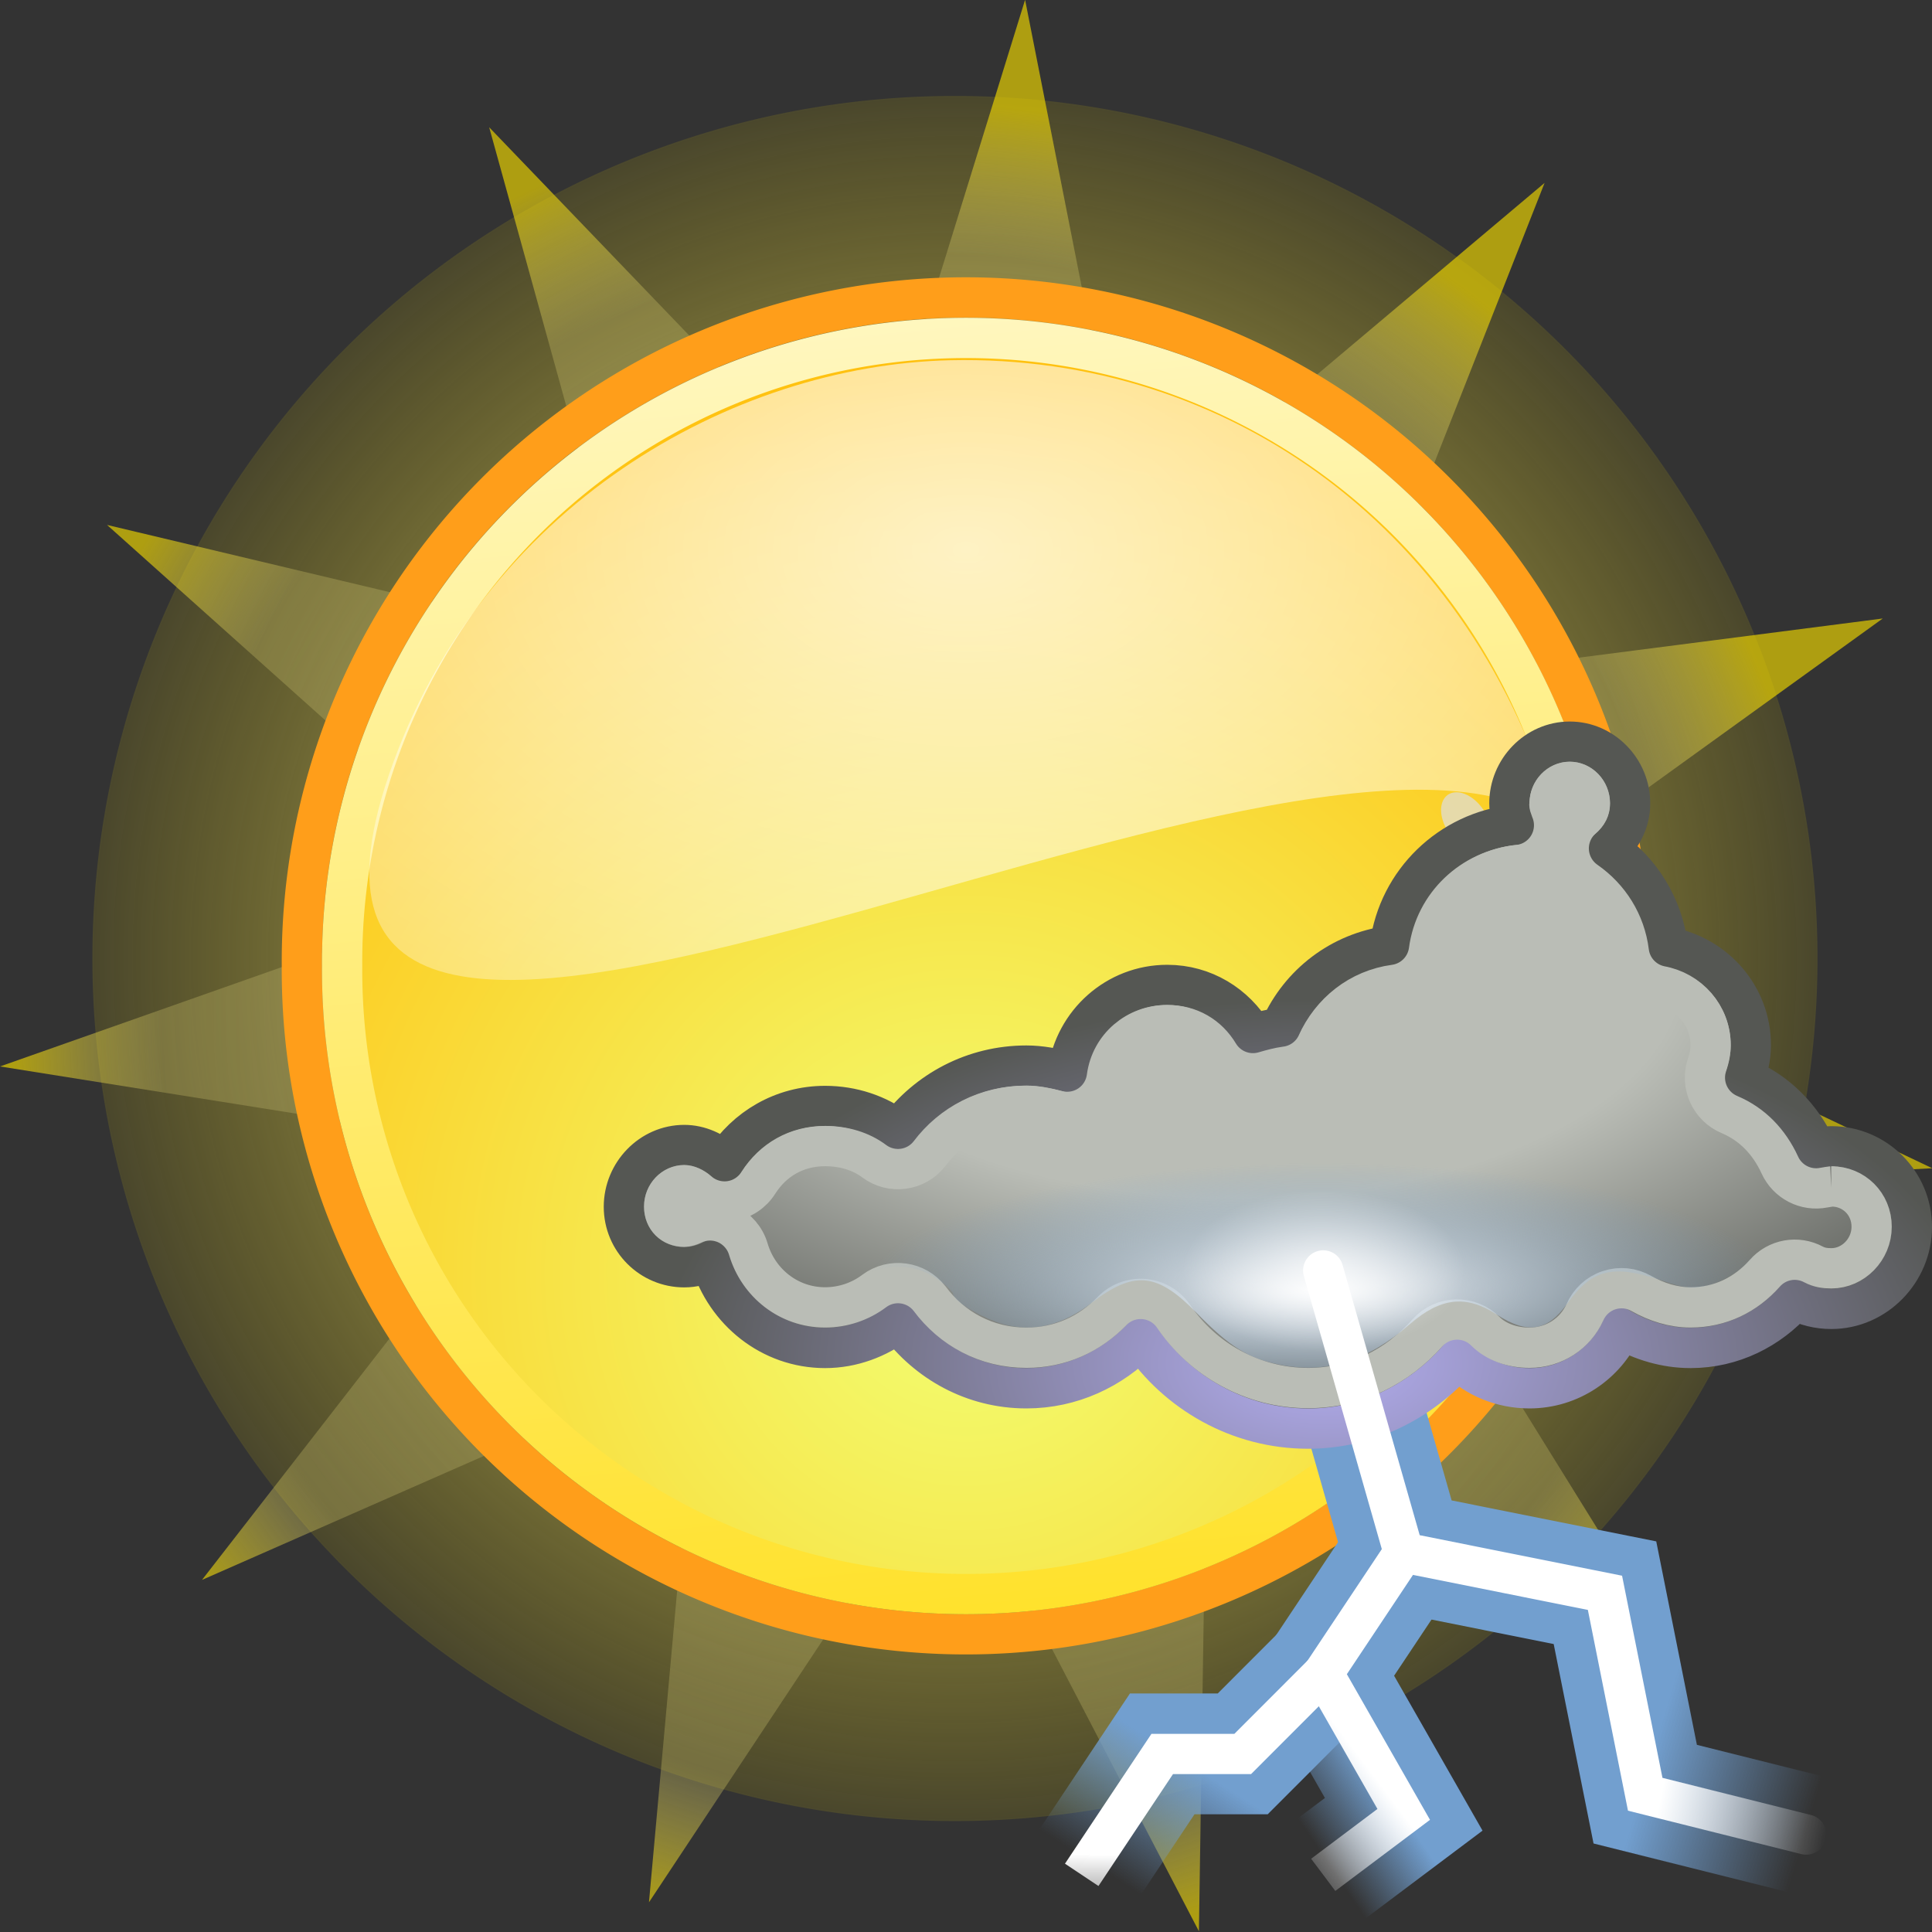 <?xml version="1.0" encoding="UTF-8" standalone="no"?>
<!-- Created with Inkscape (http://www.inkscape.org/) -->
<svg
   xmlns:dc="http://purl.org/dc/elements/1.1/"
   xmlns:cc="http://creativecommons.org/ns#"
   xmlns:rdf="http://www.w3.org/1999/02/22-rdf-syntax-ns#"
   xmlns:svg="http://www.w3.org/2000/svg"
   xmlns="http://www.w3.org/2000/svg"
   xmlns:xlink="http://www.w3.org/1999/xlink"
   xmlns:sodipodi="http://sodipodi.sourceforge.net/DTD/sodipodi-0.dtd"
   xmlns:inkscape="http://www.inkscape.org/namespaces/inkscape"
   width="48px"
   height="48px"
   id="svg1306"
   sodipodi:version="0.32"
   inkscape:version="0.46"
   sodipodi:docbase="/home/dobey/Projects/gnome-icon-theme/scalable/status"
   sodipodi:docname="weather-sunshowers.svg"
   inkscape:output_extension="org.inkscape.output.svg.inkscape"
   inkscape:export-filename="C:\icons\Tango\gnome-icon-theme-2.23.92\48x48\status\weather-sunshowers.png"
   inkscape:export-xdpi="90"
   inkscape:export-ydpi="90">
  <rect width="100%" height="100%" fill="#333333" stroke="none"/>
  <defs
     id="defs1308">
    <linearGradient
       inkscape:collect="always"
       id="linearGradient3512">
      <stop
         style="stop-color:white;stop-opacity:1;"
         offset="0"
         id="stop3514" />
      <stop
         style="stop-color:white;stop-opacity:0;"
         offset="1"
         id="stop3516" />
    </linearGradient>
    <linearGradient
       inkscape:collect="always"
       id="linearGradient3502">
      <stop
         style="stop-color:white;stop-opacity:1;"
         offset="0"
         id="stop3504" />
      <stop
         style="stop-color:white;stop-opacity:0;"
         offset="1"
         id="stop3506" />
    </linearGradient>
    <linearGradient
       inkscape:collect="always"
       id="linearGradient3486">
      <stop
         style="stop-color:white;stop-opacity:1;"
         offset="0"
         id="stop3488" />
      <stop
         style="stop-color:white;stop-opacity:0;"
         offset="1"
         id="stop3490" />
    </linearGradient>
    <linearGradient
       inkscape:collect="always"
       id="linearGradient3453">
      <stop
         style="stop-color:white;stop-opacity:1;"
         offset="0"
         id="stop3455" />
      <stop
         style="stop-color:white;stop-opacity:0;"
         offset="1"
         id="stop3457" />
    </linearGradient>
    <linearGradient
       id="linearGradient3551">
      <stop
         style="stop-color:white;stop-opacity:1"
         offset="0"
         id="stop3553" />
      <stop
         style="stop-color:#729fcf;stop-opacity:0"
         offset="1"
         id="stop3555" />
    </linearGradient>
    <linearGradient
       id="linearGradient2810">
      <stop
         style="stop-color:#b3adf0;stop-opacity:1;"
         offset="0"
         id="stop2812" />
      <stop
         style="stop-color:#555753;stop-opacity:1"
         offset="1"
         id="stop2814" />
    </linearGradient>
    <linearGradient
       inkscape:collect="always"
       id="linearGradient3494">
      <stop
         style="stop-color:#729fcf;stop-opacity:1;"
         offset="0"
         id="stop3496" />
      <stop
         style="stop-color:#729fcf;stop-opacity:0;"
         offset="1"
         id="stop3498" />
    </linearGradient>
    <linearGradient
       inkscape:collect="always"
       id="linearGradient3478">
      <stop
         style="stop-color:#729fcf;stop-opacity:1;"
         offset="0"
         id="stop3480" />
      <stop
         style="stop-color:#729fcf;stop-opacity:0;"
         offset="1"
         id="stop3482" />
    </linearGradient>
    <linearGradient
       inkscape:collect="always"
       id="linearGradient3470">
      <stop
         style="stop-color:#729fcf;stop-opacity:1;"
         offset="0"
         id="stop3472" />
      <stop
         style="stop-color:#729fcf;stop-opacity:0;"
         offset="1"
         id="stop3474" />
    </linearGradient>
    <linearGradient
       inkscape:collect="always"
       id="linearGradient5191">
      <stop
         style="stop-color:#dadad9;stop-opacity:1;"
         offset="0"
         id="stop5193" />
      <stop
         style="stop-color:#dadad9;stop-opacity:0;"
         offset="1"
         id="stop5195" />
    </linearGradient>
    <linearGradient
       inkscape:collect="always"
       id="linearGradient5138">
      <stop
         style="stop-color:white;stop-opacity:1;"
         offset="0"
         id="stop5140" />
      <stop
         style="stop-color:white;stop-opacity:0;"
         offset="1"
         id="stop5142" />
    </linearGradient>
    <linearGradient
       id="linearGradient5199">
      <stop
         style="stop-color:#7e7878;stop-opacity:0.097;"
         offset="0"
         id="stop5201" />
      <stop
         style="stop-color:#7e7878;stop-opacity:1;"
         offset="1"
         id="stop5203" />
    </linearGradient>
    <linearGradient
       id="linearGradient5154">
      <stop
         style="stop-color:#d9d8d6;stop-opacity:1;"
         offset="0"
         id="stop5156" />
      <stop
         style="stop-color:#b5b4b0;stop-opacity:1;"
         offset="1"
         id="stop5158" />
    </linearGradient>
    <linearGradient
       id="linearGradient2851">
      <stop
         id="stop2853"
         offset="0"
         style="stop-color:#babdb6;stop-opacity:1" />
      <stop
         style="stop-color:#babdb6;stop-opacity:1;"
         offset="0.468"
         id="stop2855" />
      <stop
         id="stop2857"
         offset="1"
         style="stop-color:#555753;stop-opacity:1" />
    </linearGradient>
    <linearGradient
       inkscape:collect="always"
       id="linearGradient5164">
      <stop
         style="stop-color:white;stop-opacity:1;"
         offset="0"
         id="stop5166" />
      <stop
         style="stop-color:white;stop-opacity:0;"
         offset="1"
         id="stop5168" />
    </linearGradient>
    <inkscape:perspective
       sodipodi:type="inkscape:persp3d"
       inkscape:vp_x="0 : 24 : 1"
       inkscape:vp_y="0 : 1000 : 0"
       inkscape:vp_z="48 : 24 : 1"
       inkscape:persp3d-origin="24 : 16 : 1"
       id="perspective5509" />
    <linearGradient
       inkscape:collect="always"
       id="linearGradient5150">
      <stop
         style="stop-color:white;stop-opacity:1;"
         offset="0"
         id="stop5152" />
      <stop
         style="stop-color:white;stop-opacity:0;"
         offset="1"
         id="stop5154" />
    </linearGradient>
    <linearGradient
       id="linearGradient5142">
      <stop
         style="stop-color:#f1ff74;stop-opacity:1;"
         offset="0"
         id="stop5144" />
      <stop
         style="stop-color:#ffc10f;stop-opacity:1;"
         offset="1"
         id="stop5146" />
    </linearGradient>
    <linearGradient
       id="linearGradient5134">
      <stop
         style="stop-color:#ffdf1a;stop-opacity:1;"
         offset="0"
         id="stop5136" />
      <stop
         style="stop-color:#fff9ce;stop-opacity:1;"
         offset="1"
         id="stop5138" />
    </linearGradient>
    <linearGradient
       inkscape:collect="always"
       id="linearGradient5125">
      <stop
         style="stop-color:#ffc10f;stop-opacity:1;"
         offset="0"
         id="stop5127" />
      <stop
         style="stop-color:#ffc10f;stop-opacity:0;"
         offset="1"
         id="stop5129" />
    </linearGradient>
    <linearGradient
       id="linearGradient5115">
      <stop
         style="stop-color:white;stop-opacity:0;"
         offset="0"
         id="stop5117" />
      <stop
         id="stop5123"
         offset="0.838"
         style="stop-color:#f6e97f;stop-opacity:0.359;" />
      <stop
         style="stop-color:#edd400;stop-opacity:1;"
         offset="1"
         id="stop5119" />
    </linearGradient>
    <linearGradient
       id="linearGradient5101">
      <stop
         style="stop-color:white;stop-opacity:1;"
         offset="0"
         id="stop5103" />
      <stop
         style="stop-color:#edd400;stop-opacity:0.126;"
         offset="1"
         id="stop5105" />
    </linearGradient>
    <radialGradient
       inkscape:collect="always"
       xlink:href="#linearGradient5101"
       id="radialGradient5107"
       cx="23.143"
       cy="24.286"
       fx="23.143"
       fy="24.286"
       r="23.143"
       gradientUnits="userSpaceOnUse" />
    <radialGradient
       inkscape:collect="always"
       xlink:href="#linearGradient5115"
       id="radialGradient5121"
       cx="21.895"
       cy="23.887"
       fx="21.895"
       fy="23.887"
       r="23.399"
       gradientTransform="matrix(1,0,0,1.017,0,-0.4)"
       gradientUnits="userSpaceOnUse" />
    <radialGradient
       inkscape:collect="always"
       xlink:href="#linearGradient5125"
       id="radialGradient5131"
       cx="23.071"
       cy="23.143"
       fx="23.071"
       fy="23.143"
       r="22.825"
       gradientUnits="userSpaceOnUse" />
    <linearGradient
       inkscape:collect="always"
       xlink:href="#linearGradient5134"
       id="linearGradient5140"
       x1="20.909"
       y1="52.222"
       x2="15.423"
       y2="-4.33"
       gradientUnits="userSpaceOnUse" />
    <radialGradient
       inkscape:collect="always"
       xlink:href="#linearGradient5142"
       id="radialGradient5148"
       cx="23.071"
       cy="30.798"
       fx="23.071"
       fy="30.798"
       r="22.856"
       gradientUnits="userSpaceOnUse"
       gradientTransform="matrix(1.421,0,0,1.421,-9.725,-9.755)" />
    <radialGradient
       inkscape:collect="always"
       xlink:href="#linearGradient5150"
       id="radialGradient5156"
       cx="25.245"
       cy="25.619"
       fx="25.245"
       fy="25.619"
       r="14.76"
       gradientTransform="matrix(-2.0671873e-8,-1.634,2.555,-3.149041e-8,-41.456,54.913)"
       gradientUnits="userSpaceOnUse" />
    <radialGradient
       inkscape:collect="always"
       xlink:href="#linearGradient5164"
       id="radialGradient6355"
       gradientUnits="userSpaceOnUse"
       cx="23.688"
       cy="23.428"
       fx="23.688"
       fy="23.428"
       r="22.451" />
    <radialGradient
       inkscape:collect="always"
       xlink:href="#linearGradient5154"
       id="radialGradient6359"
       gradientUnits="userSpaceOnUse"
       gradientTransform="matrix(1.441,0,0,1.441,-10.166,-3.037)"
       cx="23.071"
       cy="6.893"
       fx="23.071"
       fy="6.893"
       r="22.813" />
    <radialGradient
       inkscape:collect="always"
       xlink:href="#linearGradient5138"
       id="radialGradient6363"
       gradientUnits="userSpaceOnUse"
       gradientTransform="matrix(3.373,0,0,3.373,-54.749,-26.131)"
       cx="23.071"
       cy="11.012"
       fx="23.071"
       fy="11.012"
       r="22.856" />
    <linearGradient
       inkscape:collect="always"
       xlink:href="#linearGradient3502"
       id="linearGradient6391"
       gradientUnits="userSpaceOnUse"
       gradientTransform="matrix(1,0,0,1.001,8.375,4.035)"
       x1="18.844"
       y1="42"
       x2="18.812"
       y2="44.469" />
    <linearGradient
       inkscape:collect="always"
       xlink:href="#linearGradient3486"
       id="linearGradient6394"
       gradientUnits="userSpaceOnUse"
       gradientTransform="matrix(1,0,0,1.001,8.375,4.035)"
       x1="26.544"
       y1="41.079"
       x2="24"
       y2="43" />
    <linearGradient
       inkscape:collect="always"
       xlink:href="#linearGradient3453"
       id="linearGradient6397"
       gradientUnits="userSpaceOnUse"
       gradientTransform="matrix(1,0,0,1.001,8.375,4.035)"
       x1="32.877"
       y1="40.593"
       x2="37"
       y2="41.444" />
    <radialGradient
       inkscape:collect="always"
       xlink:href="#linearGradient3551"
       id="radialGradient6400"
       gradientUnits="userSpaceOnUse"
       gradientTransform="matrix(0.804,-3.1277623e-7,8.7219267e-8,0.225,-34.801,-11.529)"
       cx="84.145"
       cy="193.74"
       fx="84.145"
       fy="193.74"
       r="14.096" />
    <radialGradient
       inkscape:collect="always"
       xlink:href="#linearGradient2851"
       id="radialGradient6404"
       gradientUnits="userSpaceOnUse"
       gradientTransform="matrix(1.43,3.5629464e-5,0,0.722,-12.701,7.487)"
       cx="30.352"
       cy="23.121"
       fx="30.352"
       fy="23.121"
       r="16.5" />
    <radialGradient
       inkscape:collect="always"
       xlink:href="#linearGradient2810"
       id="radialGradient6406"
       gradientUnits="userSpaceOnUse"
       gradientTransform="matrix(1,0,0,0.548,-52,-72.658)"
       cx="84.907"
       cy="194.386"
       fx="84.907"
       fy="194.386"
       r="16.5" />
    <radialGradient
       inkscape:collect="always"
       xlink:href="#linearGradient2851"
       id="radialGradient6414"
       gradientUnits="userSpaceOnUse"
       gradientTransform="matrix(1.186,-2.2147041e-2,1.097582e-2,0.59,40.847,3.745)"
       cx="19.161"
       cy="10.574"
       fx="19.161"
       fy="10.574"
       r="8.484" />
    <radialGradient
       inkscape:collect="always"
       xlink:href="#linearGradient5191"
       id="radialGradient6428"
       gradientUnits="userSpaceOnUse"
       gradientTransform="matrix(1.498,0,0,1.133,76.897,-6.384)"
       cx="22.288"
       cy="34.537"
       fx="22.288"
       fy="34.537"
       r="9.938" />
    <radialGradient
       inkscape:collect="always"
       xlink:href="#linearGradient5199"
       id="radialGradient6432"
       gradientUnits="userSpaceOnUse"
       gradientTransform="matrix(1.652,0,0,1.091,30.27,2.08)"
       cx="24.125"
       cy="9.735"
       fx="24.125"
       fy="9.735"
       r="15.75" />
    <radialGradient
       inkscape:collect="always"
       xlink:href="#linearGradient2851"
       id="radialGradient6437"
       gradientUnits="userSpaceOnUse"
       gradientTransform="matrix(1.09,-1.2526655e-2,5.362702e-3,0.469,44.104,14.332)"
       cx="10.256"
       cy="17.808"
       fx="10.256"
       fy="17.808"
       r="15" />
    <radialGradient
       inkscape:collect="always"
       xlink:href="#linearGradient3512"
       id="radialGradient6441"
       gradientUnits="userSpaceOnUse"
       gradientTransform="matrix(1,0,0,0.412,0,16.029)"
       cx="24.75"
       cy="27.25"
       fx="24.75"
       fy="27.25"
       r="4.25" />
    <linearGradient
       inkscape:collect="always"
       xlink:href="#linearGradient3470"
       id="linearGradient6443"
       gradientUnits="userSpaceOnUse"
       x1="32.433"
       y1="40.306"
       x2="36.463"
       y2="41.516" />
    <linearGradient
       inkscape:collect="always"
       xlink:href="#linearGradient3478"
       id="linearGradient6445"
       gradientUnits="userSpaceOnUse"
       x1="26.548"
       y1="41.098"
       x2="24.705"
       y2="42.341" />
    <linearGradient
       inkscape:collect="always"
       xlink:href="#linearGradient3494"
       id="linearGradient6447"
       gradientUnits="userSpaceOnUse"
       x1="20.824"
       y1="39.516"
       x2="18.995"
       y2="42.367" />
  </defs>
  <sodipodi:namedview
     id="base"
     pagecolor="#ffffff"
     bordercolor="#666"
     borderopacity="0.341"
     inkscape:pageopacity="0.0"
     inkscape:pageshadow="2"
     inkscape:zoom="1"
     inkscape:cx="24"
     inkscape:cy="21.55414"
     inkscape:current-layer="layer1"
     showgrid="false"
     inkscape:grid-bbox="true"
     inkscape:document-units="px"
     inkscape:window-width="822"
     inkscape:window-height="900"
     inkscape:window-x="479"
     inkscape:window-y="71"
     inkscape:showpageshadow="false" />
  <g
     id="layer1"
     inkscape:label="Layer 1"
     inkscape:groupmode="layer">
    <g
       id="g19373">
      <path
         transform="matrix(0.926,0,0,0.926,2.295,1.325)"
         d="M 46.286 24.286 A 23.143 23.143 0 1 1  0,24.286 A 23.143 23.143 0 1 1  46.286 24.286 z"
         sodipodi:ry="23.142857"
         sodipodi:rx="23.142857"
         sodipodi:cy="24.285715"
         sodipodi:cx="23.142857"
         id="path4226"
         style="opacity:1;color:black;fill:url(#radialGradient5107);fill-opacity:1;fill-rule:evenodd;stroke:none;stroke-width:1;stroke-linecap:round;stroke-linejoin:miter;marker:none;marker-start:none;marker-mid:none;marker-end:none;stroke-miterlimit:4;stroke-dasharray:none;stroke-dashoffset:0;stroke-opacity:1;visibility:visible;display:inline;overflow:visible"
         sodipodi:type="arc" />
      <path
         transform="matrix(0.914,-0.312,0.311,0.916,-4.48,10.5)"
         d="M 45.294,35.651 L 31.887,31.859 L 35.037,45.431 L 25.808,34.993 L 21.12,48.113 L 19,34.343 L 7.963,42.846 L 13.624,30.115 L -0.258,31.301 L 11.387,23.652 L -0.932,17.145 L 13,17.006 L 6.154,4.871 L 17.949,12.286 L 18.751,-1.624 L 24.665,10.991 L 32.86,-0.276 L 31.014,13.533 L 44,8.485 L 34.982,19.105 L 48.635,21.878 L 35.307,25.936 L 45.294,35.651 z"
         inkscape:randomized="0"
         inkscape:rounded="0"
         inkscape:flatsided="false"
         sodipodi:arg2="0.80919811"
         sodipodi:arg1="0.52359878"
         sodipodi:r2="12.137954"
         sodipodi:r1="25.152658"
         sodipodi:cy="23.074486"
         sodipodi:cx="23.511301"
         sodipodi:sides="11"
         id="path5113"
         style="opacity:0.663;fill:url(#radialGradient5121);fill-opacity:1;fill-rule:evenodd;stroke:none;stroke-width:1;stroke-linecap:round;stroke-linejoin:miter;marker:none;marker-start:none;marker-mid:none;marker-end:none;stroke-miterlimit:4;stroke-dasharray:none;stroke-dashoffset:0;stroke-opacity:1;visibility:visible;display:inline;overflow:visible"
         sodipodi:type="star" />
      <path
         transform="matrix(0.745,0,0,0.745,6.808,6.755)"
         d="M 45.214,23.143 A 22.143,22.143 0 1 1 0.929,23.143 A 22.143,22.143 0 1 1 45.214,23.143 z"
         sodipodi:ry="22.142857"
         sodipodi:rx="22.142857"
         sodipodi:cy="23.142857"
         sodipodi:cx="23.071428"
         id="path1314"
         style="opacity:1;fill:url(#radialGradient5131);fill-opacity:1;fill-rule:evenodd;stroke:#ff9e1a;stroke-width:1.342;stroke-linecap:butt;stroke-linejoin:round;marker:none;marker-start:none;marker-mid:none;marker-end:none;stroke-miterlimit:4;stroke-dasharray:none;stroke-dashoffset:0;stroke-opacity:1;visibility:visible;display:inline;overflow:visible"
         sodipodi:type="arc" />
      <path
         transform="matrix(0.7,0,0,0.7,7.85,7.8)"
         d="M 45.214,23.143 A 22.143,22.143 0 1 1 0.929,23.143 A 22.143,22.143 0 1 1 45.214,23.143 z"
         sodipodi:ry="22.142857"
         sodipodi:rx="22.142857"
         sodipodi:cy="23.142857"
         sodipodi:cx="23.071428"
         id="path2044"
         style="opacity:1;fill:url(#radialGradient5148);fill-opacity:1;fill-rule:evenodd;stroke:url(#linearGradient5140);stroke-width:1.429;stroke-linecap:butt;stroke-linejoin:round;marker:none;marker-start:none;marker-mid:none;marker-end:none;stroke-miterlimit:4;stroke-dasharray:none;stroke-dashoffset:0;stroke-opacity:1;visibility:visible;display:inline;overflow:visible"
         sodipodi:type="arc" />
      <path
         sodipodi:nodetypes="cssc"
         id="path2046"
         d="M 38.694,20.487 C 32.413,15.811 5.23,32.203 9.662,19.251 C 11.944,12.578 18.209,9.07 23.611,8.95 C 30.532,8.795 36.6,13.162 38.694,20.487 z"
         style="opacity:0.73;fill:url(#radialGradient5156);fill-opacity:1;fill-rule:evenodd;stroke:none;stroke-width:1;stroke-linecap:butt;stroke-linejoin:round;marker:none;marker-start:none;marker-mid:none;marker-end:none;stroke-miterlimit:4;stroke-dashoffset:0;stroke-opacity:1;visibility:visible;display:inline;overflow:visible" />
      <path
         d="M 25,21.75 A 2.625,2.312 0 1 1 19.75,21.75 A 2.625,2.312 0 1 1 25,21.75 z"
         sodipodi:ry="2.3125"
         sodipodi:rx="2.625"
         sodipodi:cy="21.75"
         sodipodi:cx="22.375"
         id="path7044"
         style="opacity:0.719;fill:#dfdedc;fill-opacity:1;fill-rule:evenodd;stroke:none;stroke-width:1;stroke-linecap:round;stroke-linejoin:round;marker:none;marker-start:none;marker-mid:none;marker-end:none;stroke-miterlimit:4;stroke-dasharray:none;stroke-dashoffset:0;stroke-opacity:1;visibility:visible;display:inline;overflow:visible"
         sodipodi:type="arc"
         transform="matrix(0.398,0.376,-0.217,0.389,31.502,6.278)" />
      <path
         inkscape:transform-center-x="2.0330157"
         inkscape:transform-center-y="1.5524728"
         transform="matrix(-9.424576e-2,0.267,-0.229,-2.1890225e-2,38.661,29.452)"
         sodipodi:type="arc"
         style="opacity:0.719;fill:#dfdedc;fill-opacity:1;fill-rule:evenodd;stroke:none;stroke-width:1;stroke-linecap:round;stroke-linejoin:round;marker:none;marker-start:none;marker-mid:none;marker-end:none;stroke-miterlimit:4;stroke-dasharray:none;stroke-dashoffset:0;stroke-opacity:1;visibility:visible;display:inline;overflow:visible"
         id="path7046"
         sodipodi:cx="22.375"
         sodipodi:cy="21.75"
         sodipodi:rx="2.625"
         sodipodi:ry="2.3125"
         d="M 25,21.75 A 2.625,2.312 0 1 1 19.75,21.75 A 2.625,2.312 0 1 1 25,21.75 z" />
      <path
         d="M 25,21.75 A 2.625,2.312 0 1 1 19.75,21.75 A 2.625,2.312 0 1 1 25,21.75 z"
         sodipodi:ry="2.3125"
         sodipodi:rx="2.625"
         sodipodi:cy="21.75"
         sodipodi:cx="22.375"
         id="path7048"
         style="opacity:0.719;fill:#dfdedc;fill-opacity:1;fill-rule:evenodd;stroke:none;stroke-width:1;stroke-linecap:round;stroke-linejoin:round;marker:none;marker-start:none;marker-mid:none;marker-end:none;stroke-miterlimit:4;stroke-dasharray:none;stroke-dashoffset:0;stroke-opacity:1;visibility:visible;display:inline;overflow:visible"
         sodipodi:type="arc"
         transform="matrix(0.211,0.2,-0.115,0.206,34.198,11.437)"
         inkscape:transform-center-y="2.5514717"
         inkscape:transform-center-x="-0.61605544" />
      <g
         transform="matrix(1,0,0,1.001,8.375,4.035)"
         style="stroke:#729fcf;stroke-width:0.999"
         id="g8144">
        <path
           style="fill:none;fill-opacity:1;fill-rule:evenodd;stroke:url(#linearGradient6443);stroke-width:2.998;stroke-linecap:butt;stroke-linejoin:miter;stroke-miterlimit:4;stroke-dasharray:none;stroke-opacity:1"
           d="M 24.5,27.5 L 26.5,34.5 L 31.5,35.5 L 32.5,40.5 L 36.5,41.5"
           id="path8146"
           sodipodi:nodetypes="ccccc" />
        <path
           style="fill:none;fill-opacity:1;fill-rule:evenodd;stroke:url(#linearGradient6445);stroke-width:2.998;stroke-linecap:butt;stroke-linejoin:miter;stroke-miterlimit:4;stroke-dasharray:none;stroke-opacity:1"
           d="M 26.5,34.5 L 24.5,37.5 L 26.5,41 L 24.5,42.5"
           id="path8148"
           sodipodi:nodetypes="cccc" />
        <path
           sodipodi:nodetypes="cccc"
           style="fill:none;fill-opacity:1;fill-rule:evenodd;stroke:url(#linearGradient6447);stroke-width:2.998;stroke-linecap:butt;stroke-linejoin:miter;stroke-miterlimit:4;stroke-dasharray:none;stroke-opacity:1"
           d="M 24.5,37.5 L 22.5,39.5 L 20.5,39.5 L 18.5,42.5"
           id="path8150" />
      </g>
      <path
         sodipodi:nodetypes="csccccscscscssscscscscscscsssccsccsc"
         id="path7064"
         d="M 39,18.426 C 38.174,18.426 37.5,19.125 37.5,19.96 C 37.5,20.158 37.556,20.319 37.625,20.493 C 36.026,20.663 34.742,21.902 34.531,23.499 C 33.309,23.662 32.299,24.446 31.812,25.535 C 31.576,25.568 31.35,25.626 31.125,25.691 C 30.688,24.962 29.91,24.47 29,24.47 C 27.738,24.47 26.701,25.413 26.531,26.631 C 26.202,26.543 25.856,26.474 25.5,26.474 C 24.193,26.474 23.043,27.099 22.312,28.072 C 21.811,27.693 21.176,27.477 20.5,27.477 C 19.443,27.477 18.533,28.025 18,28.855 C 17.735,28.617 17.382,28.447 17,28.447 C 16.174,28.447 15.5,29.147 15.5,29.982 C 15.5,30.817 16.174,31.485 17,31.485 C 17.232,31.485 17.46,31.424 17.656,31.329 C 18.027,32.564 19.147,33.49 20.5,33.49 C 21.178,33.49 21.81,33.244 22.312,32.863 C 23.042,33.846 24.185,34.492 25.5,34.492 C 26.62,34.492 27.617,34.015 28.344,33.27 C 29.243,34.603 30.775,35.494 32.5,35.494 C 33.99,35.494 35.302,34.809 36.219,33.771 C 36.671,34.225 37.31,34.492 38,34.492 C 39.011,34.492 39.888,33.886 40.281,33.02 C 40.787,33.306 41.378,33.49 42,33.49 C 43.038,33.49 43.955,33.021 44.594,32.3 C 44.866,32.441 45.173,32.519 45.5,32.519 C 46.598,32.519 47.5,31.591 47.5,30.483 C 47.5,29.375 46.598,28.479 45.5,28.479 C 45.373,28.479 45.245,28.518 45.125,28.541 C 44.762,27.753 44.143,27.127 43.344,26.788 C 43.433,26.529 43.5,26.262 43.5,25.973 C 43.5,24.741 42.601,23.74 41.438,23.53 C 41.313,22.515 40.765,21.644 39.969,21.088 C 40.287,20.81 40.5,20.418 40.5,19.96 C 40.5,19.125 39.826,18.426 39,18.426 z"
         style="fill:url(#radialGradient6404);fill-opacity:1;stroke:url(#radialGradient6406);stroke-width:1;stroke-linecap:round;stroke-linejoin:miter;stroke-miterlimit:4;stroke-dasharray:none;stroke-dashoffset:1.2;stroke-opacity:1" />
      <path
         transform="matrix(1,0,0,1.002,0,-8.32841e-2)"
         d="M 39,19.469 C 38.732,19.469 38.5,19.701 38.5,20 C 38.5,20.01 38.471,20.006 38.531,20.156 C 38.655,20.446 38.633,20.778 38.473,21.049 C 38.312,21.321 38.032,21.5 37.719,21.531 C 36.567,21.654 35.65,22.516 35.5,23.656 C 35.438,24.094 35.094,24.438 34.656,24.5 C 33.775,24.617 33.068,25.188 32.719,25.969 C 32.573,26.279 32.278,26.491 31.938,26.531 C 31.772,26.554 31.611,26.597 31.406,26.656 C 30.975,26.782 30.514,26.602 30.281,26.219 C 30.01,25.767 29.554,25.5 29,25.5 C 28.231,25.5 27.603,26.044 27.5,26.781 C 27.466,27.062 27.313,27.316 27.08,27.477 C 26.847,27.638 26.556,27.692 26.281,27.625 C 25.995,27.549 25.729,27.5 25.5,27.5 C 24.509,27.5 23.646,27.954 23.094,28.688 C 22.763,29.114 22.152,29.197 21.719,28.875 C 21.394,28.63 20.965,28.5 20.5,28.5 C 19.785,28.5 19.206,28.843 18.844,29.406 C 18.69,29.654 18.434,29.822 18.145,29.864 C 17.855,29.906 17.562,29.819 17.344,29.625 C 17.232,29.525 17.089,29.469 17,29.469 C 16.732,29.469 16.5,29.701 16.5,30 C 16.5,30.299 16.707,30.5 17,30.5 C 17.059,30.5 17.144,30.474 17.219,30.438 C 17.482,30.314 17.786,30.312 18.051,30.432 C 18.315,30.553 18.514,30.783 18.594,31.062 C 18.845,31.899 19.598,32.5 20.5,32.5 C 20.939,32.5 21.373,32.356 21.719,32.094 C 22.152,31.772 22.763,31.855 23.094,32.281 C 23.651,33.031 24.508,33.5 25.5,33.5 C 26.339,33.5 27.068,33.164 27.625,32.594 C 27.831,32.379 28.123,32.269 28.42,32.293 C 28.717,32.317 28.987,32.473 29.156,32.719 C 29.877,33.785 31.116,34.5 32.5,34.5 C 33.687,34.5 34.72,33.971 35.469,33.125 C 35.652,32.924 35.909,32.807 36.181,32.801 C 36.453,32.795 36.715,32.901 36.906,33.094 C 37.166,33.354 37.565,33.5 38,33.5 C 38.616,33.5 39.139,33.143 39.375,32.625 C 39.487,32.365 39.704,32.164 39.973,32.075 C 40.242,31.985 40.536,32.015 40.781,32.156 C 41.157,32.368 41.573,32.5 42,32.5 C 42.74,32.5 43.376,32.183 43.844,31.656 C 44.149,31.307 44.655,31.217 45.062,31.438 C 45.196,31.507 45.33,31.531 45.5,31.531 C 46.04,31.531 46.5,31.066 46.5,30.5 C 46.5,29.934 46.059,29.5 45.5,29.5 C 45.579,29.5 45.512,29.493 45.312,29.531 C 44.862,29.62 44.409,29.387 44.219,28.969 C 43.951,28.389 43.534,27.958 42.969,27.719 C 42.493,27.52 42.248,26.991 42.406,26.5 C 42.477,26.297 42.5,26.136 42.5,26 C 42.5,25.254 41.96,24.659 41.25,24.531 C 40.836,24.445 40.523,24.106 40.469,23.688 C 40.379,22.956 39.979,22.337 39.406,21.938 C 39.154,21.764 38.996,21.485 38.977,21.179 C 38.959,20.874 39.083,20.577 39.312,20.375 C 39.447,20.258 39.5,20.149 39.5,20 C 39.5,19.701 39.268,19.469 39,19.469 z"
         id="path7066"
         style="fill:none;fill-opacity:1;stroke:#babdb6;stroke-width:0.999;stroke-linecap:round;stroke-linejoin:miter;stroke-miterlimit:4;stroke-dasharray:none;stroke-dashoffset:1.2;stroke-opacity:1"
         inkscape:original="M 39 18.46875 C 38.173595 18.46875 37.5 19.166962 37.5 20 C 37.5 20.197846 37.556235 20.358064 37.625 20.53125 C 36.026411 20.701636 34.741539 21.937334 34.53125 23.53125 C 33.308684 23.693337 32.298651 24.476006 31.8125 25.5625 C 31.576112 25.595658 31.349609 25.653704 31.125 25.71875 C 30.687793 24.990958 29.91027 24.5 29 24.5 C 27.738095 24.5 26.700779 25.440798 26.53125 26.65625 C 26.202337 26.568672 25.856372 26.5 25.5 26.5 C 24.19328 26.5 23.042608 27.123703 22.3125 28.09375 C 21.811275 27.71574 21.175693 27.5 20.5 27.5 C 19.443006 27.5 18.532871 28.047171 18 28.875 C 17.735501 28.637795 17.381605 28.46875 17 28.46875 C 16.173595 28.46875 15.5 29.166962 15.5 30 C 15.5 30.833037 16.173594 31.5 17 31.5 C 17.232427 31.5 17.459913 31.43916 17.65625 31.34375 C 18.026664 32.576835 19.146791 33.5 20.5 33.5 C 21.177794 33.500001 21.810481 33.255144 22.3125 32.875 C 23.041696 33.855912 24.184715 34.5 25.5 34.5 C 26.620181 34.5 27.617384 34.024031 28.34375 33.28125 C 29.24258 34.61133 30.774997 35.5 32.5 35.5 C 33.990289 35.500001 35.302456 34.816645 36.21875 33.78125 C 36.67125 34.23375 37.31 34.5 38 34.5 C 39.011116 34.499999 39.88756 33.895497 40.28125 33.03125 C 40.787002 33.316797 41.378164 33.5 42 33.5 C 43.037532 33.5 43.954595 33.032217 44.59375 32.3125 C 44.865856 32.453479 45.173155 32.53125 45.5 32.53125 C 46.597553 32.531251 47.5 31.605816 47.5 30.5 C 47.500001 29.394185 46.597553 28.5 45.5 28.5 C 45.373115 28.5 45.245301 28.539575 45.125 28.5625 C 44.761543 27.77628 44.14348 27.150944 43.34375 26.8125 C 43.433344 26.554504 43.5 26.288584 43.5 26 C 43.5 24.770719 42.60081 23.772017 41.4375 23.5625 C 41.312758 22.54936 40.764951 21.680113 39.96875 21.125 C 40.287361 20.848182 40.5 20.456946 40.5 20 C 40.5 19.166962 39.826406 18.46875 39 18.46875 z "
         inkscape:radius="-0.99144125"
         sodipodi:type="inkscape:offset" />
      <path
         id="path8127"
         d="M 31.785,33.904 C 31.001,33.744 30.549,33.46 29.717,32.607 C 28.747,31.612 28.169,31.56 27.112,32.376 C 26.429,32.902 25.743,33.084 25.031,32.926 C 24.503,32.809 23.68,32.336 23.68,32.15 C 23.68,32.092 23.491,31.915 23.259,31.758 C 22.729,31.397 22.048,31.38 21.398,31.712 C 20.803,32.016 20.153,32.023 19.758,31.73 C 19.593,31.607 19.305,31.239 19.12,30.913 L 18.782,30.319 L 19.232,29.842 C 20.017,29.01 20.492,28.912 21.428,29.386 C 22.341,29.85 22.805,29.75 23.744,28.891 C 24.457,28.239 25.015,28.066 26.078,28.165 C 27.228,28.272 27.731,27.964 28.06,26.948 C 28.238,26.397 28.56,26.129 29.043,26.129 C 29.364,26.129 29.522,26.218 29.864,26.588 C 30.433,27.205 30.917,27.357 31.757,27.183 C 32.555,27.018 32.939,26.756 33.311,26.12 C 33.645,25.55 33.964,25.316 34.708,25.094 C 35.469,24.868 35.808,24.561 35.996,23.928 C 36.195,23.258 36.443,22.768 36.685,22.567 C 36.786,22.483 37.257,22.284 37.731,22.124 L 38.594,21.834 L 39.181,22.474 C 39.572,22.9 39.809,23.277 39.892,23.602 C 40.12,24.499 40.449,24.897 41.132,25.101 C 41.287,25.148 41.527,25.29 41.666,25.417 C 41.89,25.622 41.916,25.744 41.895,26.503 C 41.866,27.525 42.012,27.806 42.833,28.312 C 43.179,28.525 43.512,28.859 43.725,29.205 C 44.108,29.829 44.597,30.119 45.265,30.119 C 45.735,30.119 45.974,30.274 45.974,30.579 C 45.974,30.963 45.679,31.067 45.033,30.912 C 44.507,30.786 44.392,30.792 44.051,30.967 C 43.839,31.076 43.502,31.308 43.301,31.483 C 43.101,31.657 42.725,31.857 42.467,31.927 C 42.067,32.035 41.894,32.019 41.303,31.819 C 40.072,31.403 39.554,31.528 38.933,32.393 C 38.44,33.08 37.946,33.155 37.181,32.657 C 36.425,32.165 35.793,32.235 35.033,32.894 C 33.957,33.828 32.95,34.141 31.785,33.904 L 31.785,33.904 z"
         style="fill:url(#radialGradient6400);fill-opacity:1;fill-rule:evenodd;stroke:none;stroke-width:1;stroke-linecap:butt;stroke-linejoin:round;stroke-miterlimit:10;stroke-dasharray:none;stroke-dashoffset:0;stroke-opacity:1" />
      <path
         sodipodi:nodetypes="ccccc"
         id="path8154"
         d="M 32.875,31.564 L 34.875,38.572 L 39.875,39.573 L 40.875,44.578 L 44.875,45.579"
         style="fill:none;fill-opacity:1;fill-rule:evenodd;stroke:url(#linearGradient6397);stroke-width:1px;stroke-linecap:round;stroke-linejoin:miter;stroke-opacity:1" />
      <path
         sodipodi:nodetypes="cccc"
         id="path8152"
         d="M 34.875,38.572 L 32.875,41.575 L 34.875,45.078 L 32.875,46.58"
         style="fill:none;fill-opacity:1;fill-rule:evenodd;stroke:url(#linearGradient6394);stroke-width:1px;stroke-linecap:butt;stroke-linejoin:miter;stroke-opacity:1" />
      <path
         sodipodi:nodetypes="cccc"
         id="path8156"
         d="M 32.875,41.575 L 30.875,43.577 L 28.875,43.577 L 26.875,46.58"
         style="fill:none;fill-opacity:1;fill-rule:evenodd;stroke:url(#linearGradient6391);stroke-width:1px;stroke-linecap:butt;stroke-linejoin:miter;stroke-opacity:1" />
      <path
         transform="matrix(0.824,0,0,1.144,12.493,0.388)"
         d="M 29,27.25 A 4.25,1.75 0 1 1 20.5,27.25 A 4.25,1.75 0 1 1 29,27.25 z"
         sodipodi:ry="1.75"
         sodipodi:rx="4.25"
         sodipodi:cy="27.25"
         sodipodi:cx="24.75"
         id="path8158"
         style="opacity:0.7;fill:url(#radialGradient6441);fill-opacity:1;stroke:none;stroke-width:1;stroke-linecap:round;stroke-linejoin:miter;stroke-miterlimit:4;stroke-dasharray:none;stroke-dashoffset:1.2;stroke-opacity:1"
         sodipodi:type="arc" />
    </g>
  </g>
</svg>
